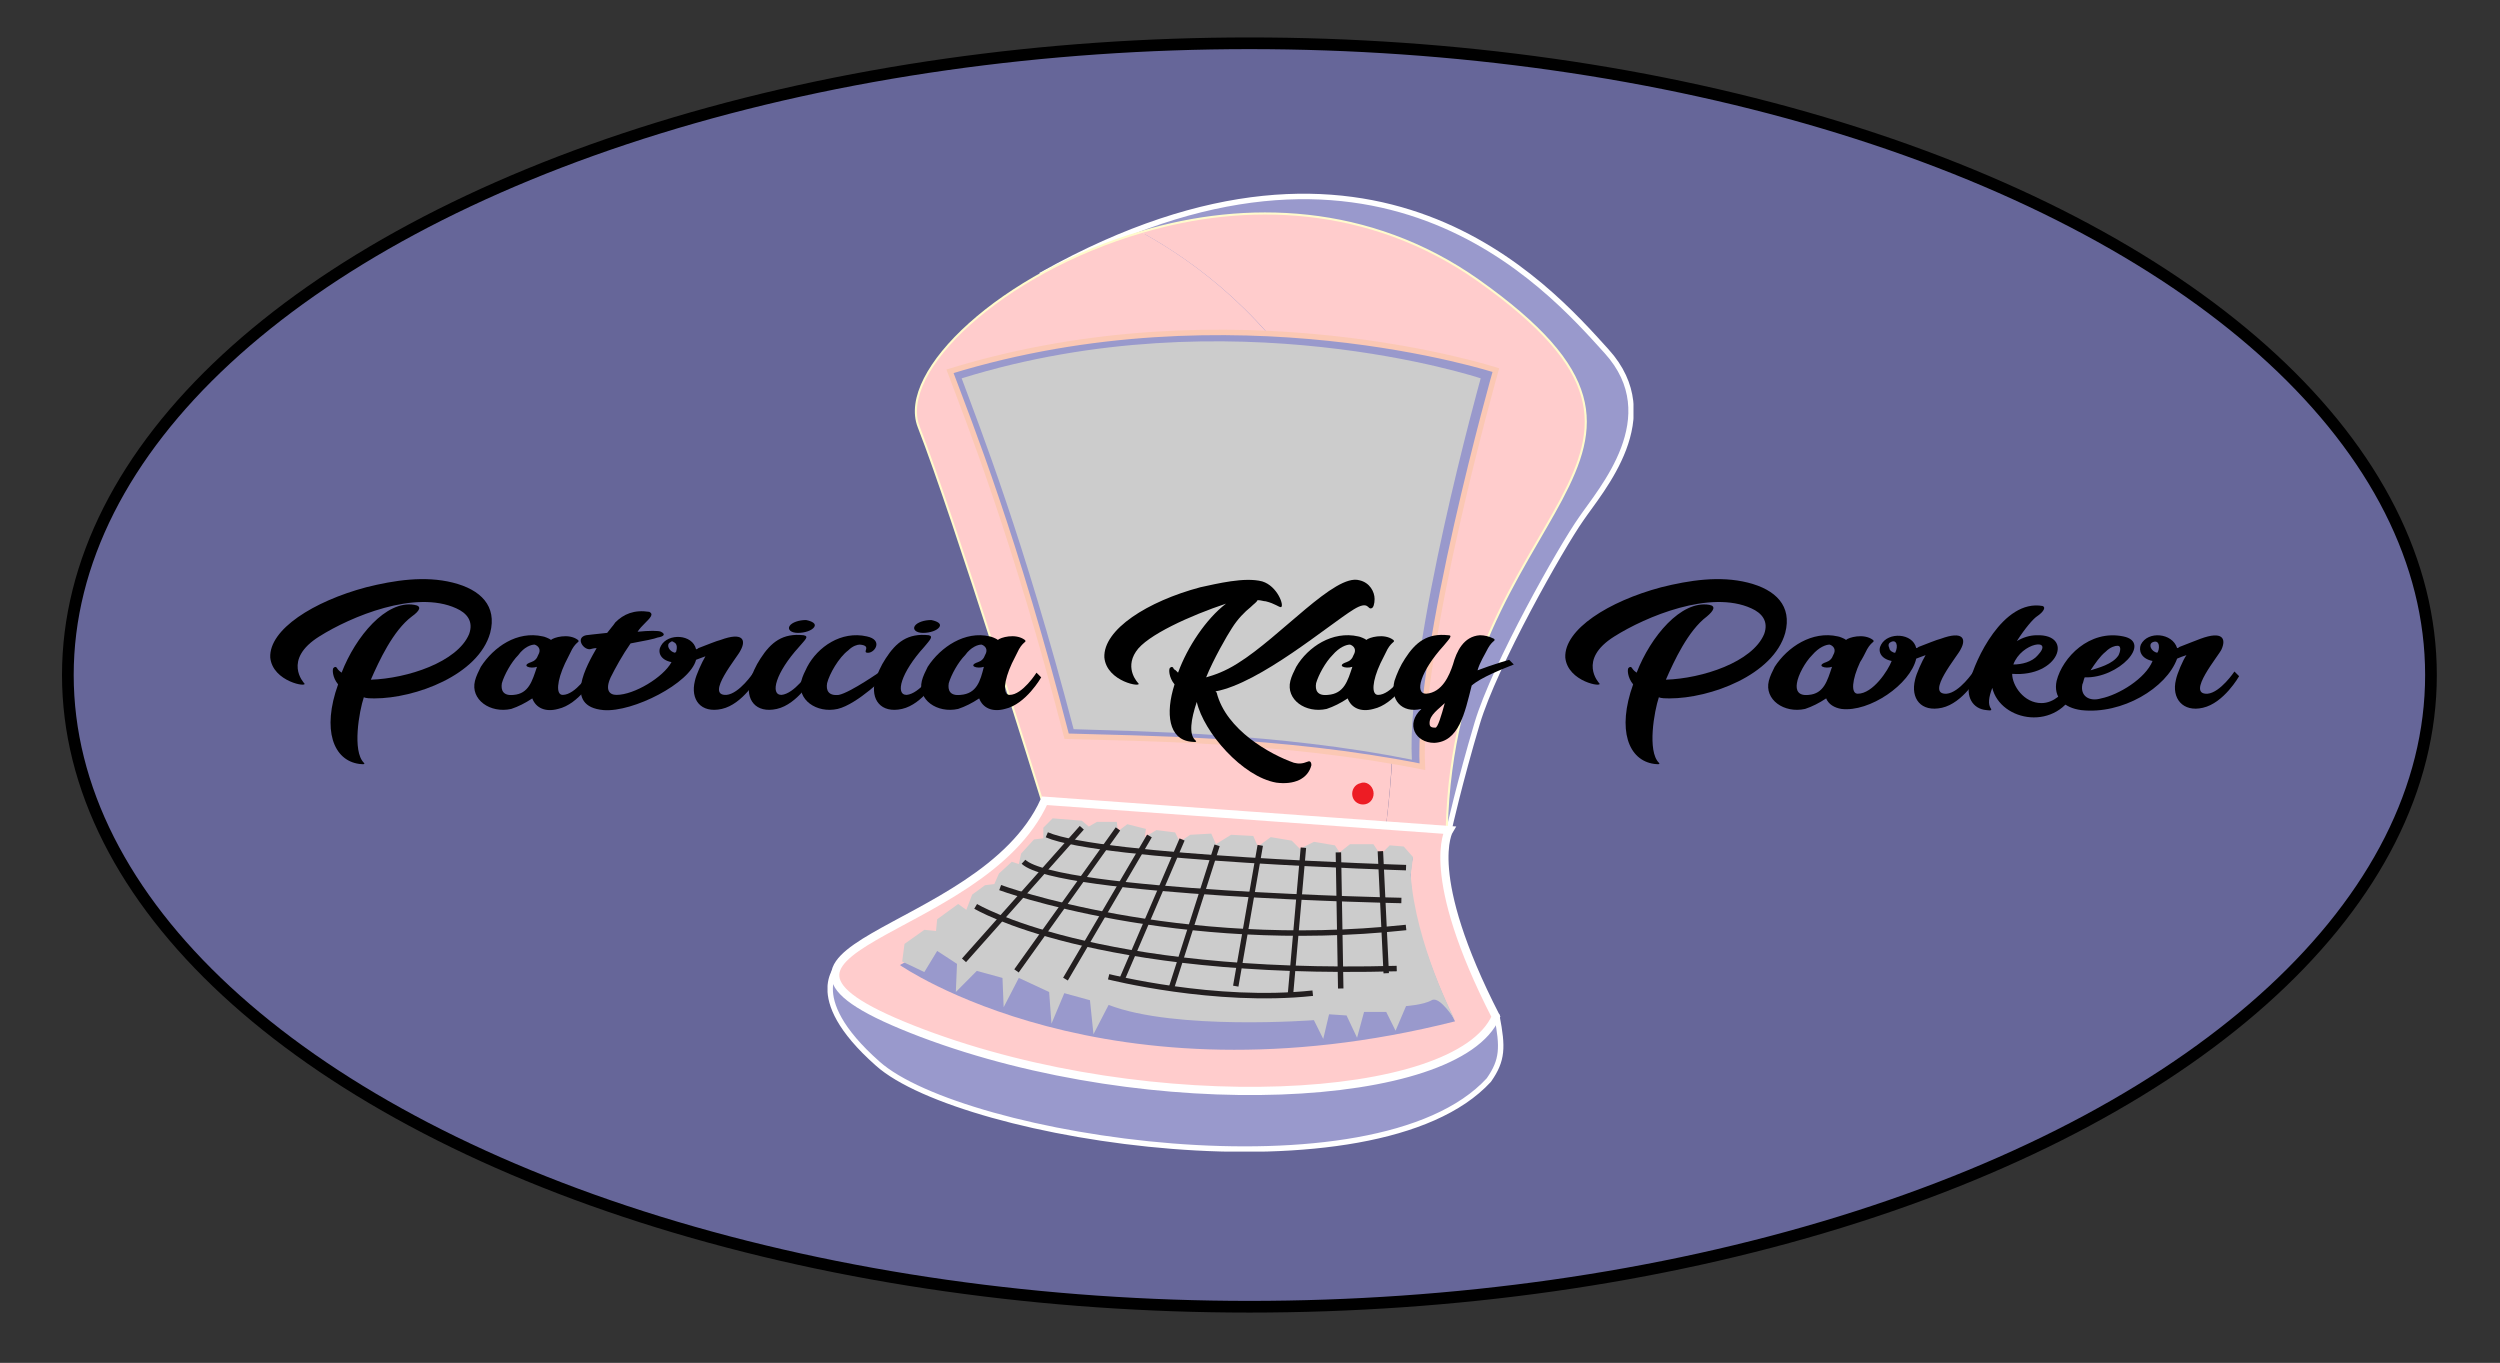 <?xml version="1.0" encoding="utf-8"?>
<!-- Generator: Adobe Illustrator 21.1.0, SVG Export Plug-In . SVG Version: 6.00 Build 0)  -->
<svg version="1.1" id="Layer_1" xmlns="http://www.w3.org/2000/svg" xmlns:xlink="http://www.w3.org/1999/xlink" x="0px" y="0px"
	 viewBox="0 0 213.7 116.5" style="enable-background:new 0 0 213.7 116.5;" xml:space="preserve">
<rect x="0" y="0" width="213.7" height="116.5" fill="#333333" stroke="none"/>
<style type="text/css">
	.st0{fill:#9999CC;stroke:#FFFFFF;stroke-width:0.467;}
	.st1{fill:none;stroke:#FFFBCC;stroke-width:0.361;}
	.st2{fill:#FFCCCC;}
	.st3{fill:#FFCCCC;stroke:#FFFFFF;stroke-width:0.7;}
	.st4{fill:#9999CC;stroke:#FBC8B4;stroke-width:0.467;}
	.st5{fill:#CCCCCC;}
	.st6{fill:#9999CC;}
	.st7{fill:none;stroke:#231F20;stroke-width:0.467;}
	.st8{fill:url(#SVGID_1_);}
	.st9{fill:#666699;stroke:#000000;stroke-miterlimit:10;}
</style>
<symbol  id="Laptop" viewBox="-34.6 -40.8 69.1 81.7">
	<g>
		<g>
			<g>
				<path class="st0" d="M18.7-13.3c0,0,0.9,4,2.4,9s7.2,15,8.9,17.4c1.7,2.5,7.3,8.7,2.2,14.3S12.4,49.8-16.1,34L18.7-13.3z"/>
				<path class="st1" d="M21.1,33.4c-9.3,6.5-19.9,6.7-28.7,4.1C-19.7,34-28.5,25.6-26.7,21c3.1-7.9,10.5-31.6,10.5-31.6l29.5-2.3
					l5.1-0.4C19.1,14.8,43,18,21.1,33.4z"/>
				<path class="st2" d="M-7.6,37.5C-19.7,34-28.5,25.6-26.7,21c3.1-7.9,10.5-31.6,10.5-31.6l29.5-2.3C17.2,19.1,1.7,32.4-7.6,37.5z
					"/>
				<path class="st2" d="M21.1,33.4c-9.3,6.5-19.9,6.7-28.7,4.1c9.3-5.1,24.9-18.4,20.9-50.4l5.1-0.4C19.1,14.8,43,18,21.1,33.4z"/>
				<path class="st0" d="M-33.5-24.8c0,0-3.4-2.7,3.2-8.5c7.2-6.4,42.7-11.9,52.4-1.4c1.2,1.7,1.2,2.8,0.7,5.4
					C22.7-29.3-32.8-26-33.5-24.8z"/>
				<path class="st3" d="M-16-10.9l34.7-2.5c0,0-2.3-3.7,4-15.9c-3.3-7.5-29.5-8.8-49.2-1.4C-46.1-23.3-21.4-22.8-16-10.9z"/>
				<path class="st4" d="M-14.1-5.4c6-0.2,18.4-0.2,30.5-2.6c-0.5,10,6.3,33.8,6.3,33.8s-22.6,7.3-46.8-0.1
					C-22.4,21.2-18.5,11.5-14.1-5.4z"/>
				<path class="st5" d="M-13.5-4.8C-7.8-5,4-5.1,15.5-7.4c-0.5,9.7,5.9,32.5,5.9,32.5s-21.5,7.1-44.5,0
					C-21.5,20.8-17.8,11.5-13.5-4.8z"/>
				<path class="st6" d="M-14.1-13c0,0-7.6-8.5-14.3-11.9c0,0,17.7-12.3,47.6-4.8c0,0-4.8,9.5-3.6,14C15.6-15.7-10-15.9-14.1-13z"/>
				<path class="st5" d="M15.4-17.2l0.2,1.5l-0.8,0.9l-1.2,0.1l-0.8-0.8l-0.6,0.9h-2l-0.9-0.7l-0.4,0.6l-1.8,0.3L5.9-15l-0.7,0.7
					L3.4-14l-1.1-0.8l-0.4,0.9L0-13.8l-1.3-0.8l-0.4,0.9l-1.8-0.1l-0.9-0.6l-0.4,0.8l-1.6,0.2l-1-0.6l0.1,0.7l-1.6,0.4l-0.8-0.6
					l-0.1,0.8h-1.7l-0.7-0.4l-0.6,0.5l-2.5,0.2l-0.8-0.8v-0.9l-0.8-0.1l-1.1-1.2l-0.2-0.9l-0.6,0.2l-1.1-1l-0.4-0.9l-0.8-0.1
					l-1.1-0.8l-0.5-1.3l-0.7,0.5l-1.8-1.3l-0.1-1l-1,0.1l-1.7-1.2l-0.2-1.5l1.9-0.9l1.1,1.8l1.7-1.1l-0.1-2.4l1.8,1.8l2.2-0.6
					l0.1-2.5l1.3,2.5l2.6-1.2l0.2-2.7l1.1,2.6l2.2-0.6l0.3-2.9l1.3,2.5c5.7-2.2,17.6-1.3,17.6-1.3l0.8-1.6l0.5,2.1l1.5-0.1l0.9-1.9
					l0.6,2.2h1.9l0.8-1.6l0.9,2.1c0,0,1.5,0.1,2.2,0.5s2-1.7,2-1.7S15.8-23.1,15.4-17.2z"/>
				<line class="st7" x1="-12.8" y1="-13.2" x2="-22.9" y2="-24.5"/>
				<line class="st7" x1="-9.7" y1="-13.3" x2="-18.4" y2="-25.4"/>
				<line class="st7" x1="-7" y1="-13.9" x2="-14.2" y2="-26.1"/>
				<line class="st7" x1="-4.2" y1="-14.2" x2="-9.3" y2="-26"/>
				<line class="st7" x1="-1.2" y1="-14.7" x2="-5.1" y2="-26.8"/>
				<line class="st7" x1="2.5" y1="-14.7" x2="0.4" y2="-26.7"/>
				<line class="st7" x1="6.2" y1="-14.9" x2="5.1" y2="-27.3"/>
				<line class="st7" x1="9.2" y1="-15.3" x2="9.4" y2="-26.9"/>
				<line class="st7" x1="12.8" y1="-15.2" x2="13.3" y2="-25.6"/>
				<path class="st7" d="M15-16.6c0,0-26.2,0.8-30.8,2.8"/>
				<path class="st7" d="M14.6-19.4c0,0-29.5,0.6-32.4,3.3"/>
				<path class="st7" d="M-19.8-18.3c0,0,15-5.5,34.8-3.4"/>
				<path class="st7" d="M-21.9-19.9c0,0,10-6,36.1-5.3"/>
				<path class="st7" d="M-10.5-25.9c0,0,9.1-2.3,17.5-1.4"/>
				
					<radialGradient id="SVGID_1_" cx="6623.73" cy="4375.771" r="0.903" gradientTransform="matrix(0.984 0.184 -0.181 1 -5713.868 -5602.356)" gradientUnits="userSpaceOnUse">
					<stop  offset="0" style="stop-color:#E9DCAE"/>
					<stop  offset="1" style="stop-color:#ED1C24"/>
				</radialGradient>
				<path class="st8" d="M12.2-10.1c0.1-0.5-0.2-1-0.7-1.1s-1,0.2-1.1,0.7s0.2,1,0.7,1.1C11.6-9.2,12.1-9.6,12.2-10.1z"/>
			</g>
		</g>
	</g>
</symbol>
<ellipse class="st9" cx="106.8" cy="57.7" rx="101" ry="54"/>
<use xlink:href="#Laptop"  width="69.1" height="81.7" id="XMLID_1_" x="-34.6" y="-40.8" transform="matrix(0.997 0 0 -1.003 105.234 57.516)" style="overflow:visible;"/>
<g>
	<path d="M35.2,52.7c-1.6,1.2-2.8,3.8-3.5,5.4c3.1-0.1,7.4-1.5,8.4-3.9c0.4-1.1-0.2-1.8-1.1-2.2c-3.5-1.6-9,0.7-11.7,2.4
		c-3.2,2-1.3,4-1.3,4c0.4,0.4-2.7-0.1-2.9-2.2c-0.1-2.4,3.7-4.8,8.2-6c2.4-0.6,5-1,7.4-0.4c2.4,0.6,3.8,2,3.2,4.3
		c-1,3.6-6.4,5.6-9.9,5.6c-0.3,0-0.7,0-0.9-0.1c-0.4,1.2-1,4.6,0,5.6c0.2,0.2-0.3,0.1-0.4,0.1c-2.2-0.3-3.2-2.9-1.8-6.8
		c-0.5-0.6-0.5-1.3-0.4-1.4c0.2-0.2,0.3,0,0.3,0s0.1,0.2,0.4,0.4c1.2-3.1,3.8-6.2,6.2-5.8C36.1,51.8,35.9,52.2,35.2,52.7z"/>
	<path d="M46.4,54.4c0.1,0,0.6,0.2,0.7,0.3c0.2-0.2,1.5-0.6,2.3,0c0.2,0.2-0.1,0.1-0.5,0.8c-0.2,0.4-0.4,0.8-0.6,1.2
		c-0.7,1.5-0.8,2.7-0.2,2.7c1.1,0,2.3-1.9,2.3-1.9l0.4,0.4c0,0-1.3,2.3-3.1,2.7c-1.1,0.3-1.9-0.1-2.2-0.9c-0.6,0.4-1.2,0.7-1.8,0.9
		c-1.8,0.4-3.5-0.8-3.1-2.4c0.1-0.4,0.3-0.8,0.5-1.2C42.2,55.3,44.2,53.9,46.4,54.4z M45.9,57c-0.6,0.2-1.4-0.1-0.5-0.4
		c0.3-0.1,0.5-0.3,0.6-0.6c0.3-0.5,0-0.8-0.3-0.9c-0.3,0-0.9,0.2-1.4,0.9c-0.6,0.6-1.2,1.7-1.4,2.4c-0.1,0.6,0.1,1.1,1,1
		C45.2,59.3,45.5,58.2,45.9,57z"/>
	<path d="M55.1,53.3c-0.2,0.2-0.4,0.4-0.6,0.7c1-0.1,1.8-0.1,2,0c0.4,0.2,0.3,0.4-0.3,0.5c-0.2,0.1-1.2,0.3-2.3,0.5
		c-0.7,1-1.3,2.1-1.7,2.9c-0.5,1.1-0.1,1.5,0.5,1.5c1.5,0,4-1.5,4.7-2.8c-1-0.2-1.2-0.9-0.9-1.4c0.6-1.1,2.7-1,3,0.3
		c0.1,0,0.2-0.1,0.2-0.1v0c0.8-0.3,1.5-0.6,1.9-0.7c1.9-0.7,2.2,0,1.7,0.9c-0.2,0.5-3.1,3.9-1.2,3.8c1.1-0.1,2.3-1.9,2.3-1.9
		l0.4,0.4c0,0-1.3,2.3-3.1,2.7s-2.7-0.8-2.3-2.4c0.1-0.5,0.6-1.6,0.9-2.1c-0.3,0.1-0.5,0.2-0.8,0.3c-0.5,2-5.4,4.5-7.9,4.3
		c-3.5-0.3-1.4-3.9-0.6-5.3c-0.3,0-0.5,0.1-0.6,0.1c-0.6,0-1.2-1-0.3-1.2c0,0,0.8-0.1,1.8-0.2c0.3-0.4,0.5-0.6,0.7-0.9
		c0.7-0.7,1.6-1.1,2.9-0.9C55.9,52.5,55.6,52.8,55.1,53.3z M57.3,54.9c-0.4,0.2-0.1,0.8,0.4,0.9c0,0,0.1-0.1,0.1-0.1
		c0.2-0.7-0.2-0.8-0.2-0.8C57.5,54.8,57.4,54.8,57.3,54.9z"/>
	<path d="M68.3,55.3c-2,2.2-2.5,4.1-1.5,4.1c1.1-0.1,2.3-1.9,2.3-1.9l0.4,0.4c0,0-1.3,2.3-3.1,2.7c-1.8,0.4-2.7-0.8-2.3-2.4
		c0.2-0.6,0.5-1.3,0.9-1.9c0.9-1.4,1.9-2.2,3.7-2C69.2,54.4,68.8,54.7,68.3,55.3z M69.6,53.6c-0.2,0.3-0.8,0.5-1.4,0.5
		c-0.6,0-0.9-0.3-0.7-0.6c0.2-0.3,0.8-0.5,1.4-0.5C69.4,53.1,69.8,53.3,69.6,53.6z"/>
	<path d="M74.1,54.4c1.4,0.3,0.7,1.4,0.1,1.4c-0.6,0,0.4-0.6-0.7-0.7c-0.2,0-0.6,0.1-1,0.5c-0.8,0.6-1.6,2-1.8,2.8
		c-0.1,0.6,0.1,1.1,1,1c1-0.2,3.7-2.1,3.7-2.1l0.4,0.4c0,0-2.5,2.5-4.2,2.9c-1.8,0.4-3.5-0.8-3.1-2.4c0.1-0.4,0.3-0.8,0.5-1.2
		C69.9,55.3,71.9,53.9,74.1,54.4z"/>
	<path d="M79,55.3c-2,2.2-2.5,4.1-1.5,4.1c1.1-0.1,2.3-1.9,2.3-1.9l0.4,0.4c0,0-1.3,2.3-3.1,2.7c-1.8,0.4-2.7-0.8-2.3-2.4
		c0.2-0.6,0.5-1.3,0.9-1.9c0.9-1.4,1.9-2.2,3.7-2C79.8,54.4,79.5,54.7,79,55.3z M80.3,53.6c-0.2,0.3-0.8,0.5-1.4,0.5
		c-0.6,0-0.9-0.3-0.7-0.6c0.2-0.3,0.8-0.5,1.4-0.5C80.1,53.1,80.5,53.3,80.3,53.6z"/>
	<path d="M84.6,54.4c0.1,0,0.6,0.2,0.7,0.3c0.2-0.2,1.5-0.6,2.3,0c0.2,0.2-0.1,0.1-0.5,0.8c-0.2,0.4-0.4,0.8-0.6,1.2
		c-0.7,1.5-0.8,2.7-0.2,2.7c1.1,0,2.3-1.9,2.3-1.9l0.4,0.4c0,0-1.3,2.3-3.1,2.7c-1.1,0.3-1.9-0.1-2.2-0.9c-0.6,0.4-1.2,0.7-1.8,0.9
		c-1.8,0.4-3.5-0.8-3.1-2.4c0.1-0.4,0.3-0.8,0.5-1.2C80.4,55.3,82.5,53.9,84.6,54.4z M84.1,57c-0.6,0.2-1.4-0.1-0.5-0.4
		c0.3-0.1,0.5-0.3,0.6-0.6c0.3-0.5,0-0.8-0.3-0.9c-0.3,0-0.9,0.2-1.4,0.9c-0.6,0.6-1.2,1.7-1.4,2.4c-0.1,0.6,0.1,1.1,1,1
		C83.5,59.3,83.8,58.2,84.1,57z"/>
	<path d="M97.1,55.7c-1,1.5,0.2,2.7,0.2,2.7c0.4,0.4-2.7-0.1-2.9-2.2c-0.1-2.4,3.7-4.8,8.2-6c1.4-0.3,3.8-0.9,5.3-0.5
		c1.3,0.4,1.9,2.1,1.6,2.2c-0.2,0-0.5-0.3-1.3-0.5c-0.2,0-0.4-0.1-0.7-0.1c-0.1,0.2-0.3,0.3-0.6,0.6c-0.5,0.4-1.1,1-1.6,1.8
		c-0.4,0.6-1.6,2.7-2.2,4.2c0.7-0.2,1.6-0.5,2.7-1.2c3.7-2.3,8.3-7.7,10.4-7.1c0.9,0.2,1.3,1,1.3,1.6c0,0.4-0.1,0.8-0.3,0.8
		c-0.3,0.1-0.2-0.7-1.5,0.1c-2.1,1.3-8,6.3-11.8,7c0.1,0.1,0.1,0.1,0.1,0.1c0.8,3.2,4.6,5.3,6.6,6c0.4,0.1,0.7,0.1,1.2-0.1
		c0.2-0.1,0.3,0.1,0.3,0.3c-0.3,1.2-1.5,1.7-3,1.5c-2.9-0.5-6.2-4.3-6.8-6.9c-0.5,1.5-0.7,2.8-0.1,3.3c0.2,0.2-0.3,0.1-0.4,0.1
		c-1.9-0.2-2.2-2.4-1.4-4.9c-0.5-0.6-0.5-1.3-0.4-1.4c0.2-0.2,0.3,0,0.3,0s0,0.1,0.2,0.2l0,0c0,0,0.1,0.1,0.2,0.2
		c0.8-2.2,2.4-4.6,4.1-5.9C101.8,52.6,98,54.3,97.1,55.7z"/>
	<path d="M116.1,54.4c0.1,0,0.6,0.2,0.7,0.3c0.2-0.2,1.5-0.6,2.3,0c0.2,0.2-0.1,0.1-0.5,0.8c-0.2,0.4-0.4,0.8-0.6,1.2
		c-0.7,1.5-0.8,2.7-0.2,2.7c1.1,0,2.3-1.9,2.3-1.9l0.4,0.4c0,0-1.3,2.3-3.1,2.7c-1.1,0.3-1.9-0.1-2.2-0.9c-0.6,0.4-1.2,0.7-1.8,0.9
		c-1.8,0.4-3.5-0.8-3.1-2.4c0.1-0.4,0.3-0.8,0.5-1.2C111.8,55.3,113.9,53.9,116.1,54.4z M115.6,57c-0.6,0.2-1.4-0.1-0.5-0.4
		c0.3-0.1,0.5-0.3,0.6-0.6c0.3-0.5,0-0.8-0.3-0.9c-0.3,0-0.9,0.2-1.5,0.9c-0.6,0.6-1.2,1.7-1.4,2.4c-0.1,0.6,0.1,1.1,1,1
		C114.9,59.3,115.2,58.2,115.6,57z"/>
	<path d="M119.2,58.2c0.2-0.6,0.5-1.3,0.9-1.9c0.9-1.4,1.9-2.2,3.7-2c0.4,0,0.1,0.3-0.4,0.9c-2,2.2-2.5,4.1-1.5,4.1
		c1.4-0.1,2-1.6,2.3-2.5c0.3-1.1,0.9-2.4,2.3-2.5c0.4,0,0.8,0.1,1.2,0.3c0.2,0.2-0.1,0.1-0.5,0.8c-0.3,0.6-0.7,1.2-0.9,1.9
		c1.3-0.5,2.7-0.9,2.7-0.9l0.4,0.4c-1,0.4-2.8,1.1-3.6,1.8c-0.6,2.4-1.1,4.8-3.2,4.9c-1.6,0-2.5-1.6-1.1-2.9
		C119.8,61,118.8,59.8,119.2,58.2z M122.2,61.8c0,0.3,0.1,0.4,0.5,0.4c0.2,0,0.5-1,0.8-2.1C123,60.6,122.2,61.1,122.2,61.8z"/>
	<path d="M145.9,52.7c-1.6,1.2-2.8,3.8-3.5,5.4c3.1-0.1,7.4-1.5,8.4-3.9c0.4-1.1-0.2-1.8-1.1-2.2c-3.5-1.6-9,0.7-11.7,2.4
		c-3.2,2-1.3,4-1.3,4c0.4,0.4-2.7-0.1-2.9-2.2c-0.1-2.4,3.7-4.8,8.2-6c2.4-0.6,5-1,7.4-0.4c2.4,0.6,3.8,2,3.2,4.3
		c-1,3.6-6.4,5.6-9.9,5.6c-0.3,0-0.7,0-0.9-0.1c-0.4,1.2-1,4.6,0,5.6c0.2,0.2-0.3,0.1-0.4,0.1c-2.2-0.3-3.2-2.9-1.8-6.8
		c-0.5-0.6-0.5-1.3-0.4-1.4c0.2-0.2,0.3,0,0.3,0s0.1,0.2,0.4,0.4c1.2-3.1,3.8-6.2,6.2-5.8C146.7,51.8,146.5,52.2,145.9,52.7z"/>
	<path d="M157.1,54.4c0.1,0,0.6,0.2,0.7,0.3c0.2-0.2,1.5-0.6,2.3,0c0.2,0.2-0.1,0.1-0.5,0.8c-0.2,0.4-0.4,0.8-0.6,1.1
		c-0.7,1.5-0.8,2.7-0.2,2.7c1.3,0,2.6-2,2.9-2.8c-1-0.2-1.2-0.9-0.9-1.4c0.6-1.1,2.7-1,3,0.3c0.1,0,0.2-0.1,0.2-0.1v0
		c0.8-0.3,1.5-0.6,1.9-0.7c1.9-0.7,2.2,0,1.7,0.9c-0.2,0.5-3.1,3.9-1.2,3.8c1.1-0.1,2.3-1.9,2.3-1.9l0.4,0.4c0,0-1.3,2.3-3.1,2.7
		c-1.8,0.4-2.7-0.8-2.3-2.4c0.1-0.5,0.6-1.6,0.9-2.1c-0.3,0.1-0.5,0.2-0.8,0.3c-0.5,2.2-4,4.6-6.4,4.3c-0.6-0.1-1.1-0.4-1.3-0.9
		c-0.6,0.4-1.2,0.7-1.8,0.9c-1.8,0.4-3.5-0.8-3.1-2.4c0.1-0.4,0.3-0.8,0.5-1.2C152.8,55.3,154.9,53.9,157.1,54.4z M156.6,57
		c-0.6,0.2-1.4-0.1-0.5-0.4c0.3-0.1,0.5-0.3,0.6-0.6c0.3-0.5,0-0.8-0.3-0.9c-0.3,0-0.9,0.2-1.5,0.9c-0.6,0.6-1.2,1.7-1.3,2.4
		c-0.1,0.6,0.1,1.1,1,1C155.9,59.3,156.2,58.2,156.6,57z M161.6,54.9c-0.2,0.1-0.2,0.3-0.1,0.5c0,0.2,0.3,0.4,0.5,0.4
		C162.3,55.2,162.1,54.6,161.6,54.9z"/>
	<path d="M174.1,52.7c-0.3,0.2-1,1-1.7,2.1c0.5-0.3,1.1-0.5,1.7-0.5c3.2-0.1,1.9,3.6-2.1,3.3c0,1,1,2.5,2.5,2.5
		c1.1,0,1.9-0.9,2.4-1.6l0.6,0.3c-1.6,3.8-6.5,2.9-7.2,0c-0.3,0.8-0.4,1.4-0.1,1.8c0.1,0.2-0.3,0.1-0.4,0.1
		c-1.2-0.1-1.8-1.2-1.4-2.5c0.4-1.7,2.8-7,6.2-6.4C174.9,51.9,174.7,52.3,174.1,52.7z M174.2,56c1.4-1.5-1.4-1.1-2.1,0.8
		C172.8,56.8,173.7,56.6,174.2,56z"/>
	<path d="M177.9,60.7c-1.5-0.2-2.4-1.1-2.1-2.5c0.5-2,2.8-4.4,5.7-3.8c2.5,0.5-0.4,3.6-3.3,3.5c-0.1,0.2-0.1,0.4-0.2,0.6
		c-0.2,1,0.6,1.5,1.6,1.2c1.5-0.3,3.8-1.7,4.4-3.2c-1-0.2-1.2-0.9-1-1.4c0.6-1.2,2.7-1,3.1,0.3c0.1,0,0.2-0.1,0.2-0.1h0
		c0.8-0.3,1.5-0.6,1.8-0.7c1.9-0.7,2.2,0,1.8,0.9c-0.2,0.5-3.1,3.9-1.2,3.8c1.1-0.1,2.3-1.9,2.3-1.9l0.4,0.4c0,0-1.3,2.3-3.1,2.7
		c-1.7,0.4-2.7-0.8-2.3-2.4c0.1-0.5,0.6-1.7,0.9-2.1c-0.3,0.1-0.6,0.2-0.8,0.3C185.2,58.8,181.4,61.1,177.9,60.7z M181.1,56
		c0.1-0.2,0.3-0.8-0.1-0.8c-0.2,0-0.6,0.1-1,0.5c-0.5,0.4-0.9,1-1.3,1.6C179.3,57.1,180.6,56.8,181.1,56z M184,54.9
		c-0.4,0.2-0.1,0.8,0.4,0.9C184.6,55.6,184.7,54.6,184,54.9z"/>
</g>
</svg>

